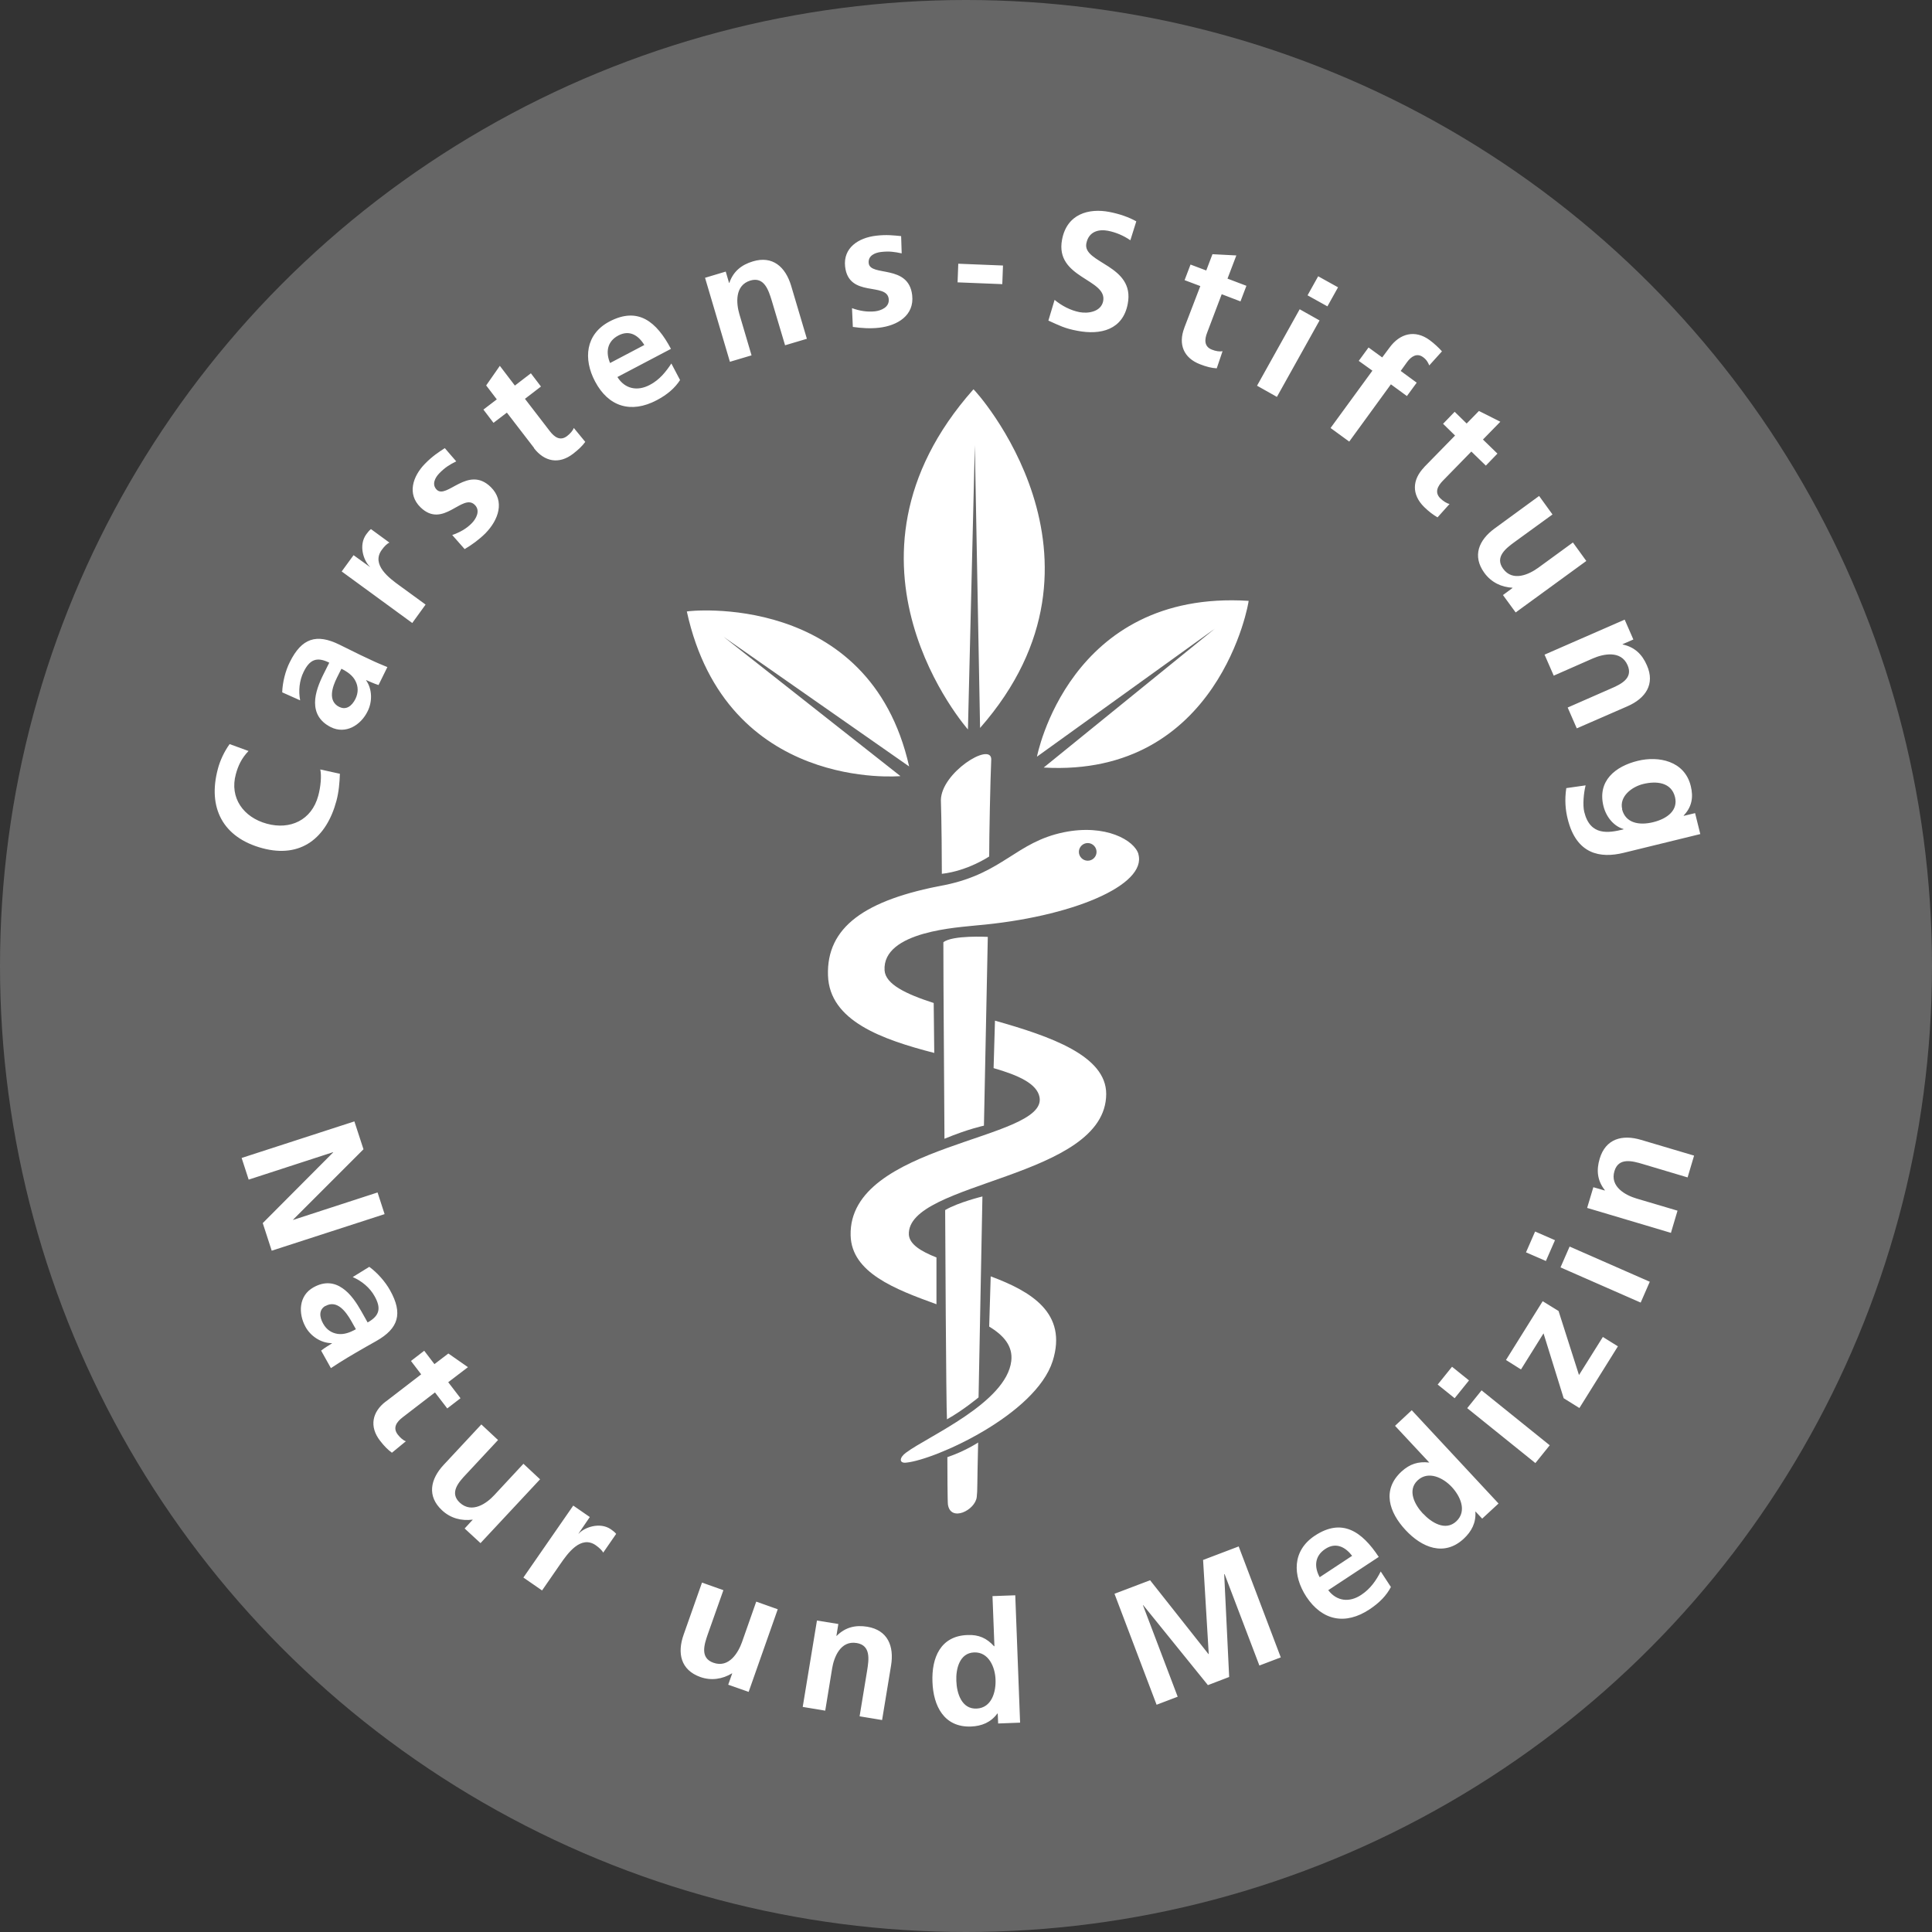 <svg xmlns="http://www.w3.org/2000/svg" viewBox="0 0 140 140" width="140" height="140">
  <rect x="0" y="0" width="140" height="140" fill="#333333" stroke="none"/>
  <defs>
    <style>
      .cls-1 {
        fill: #fff;
      }

      .cls-2 {
        fill: #666;
      }
    </style>
  </defs>
  <circle class="cls-2" cx="70" cy="70" r="70"/>
  <path class="cls-1" d="M65.25,56.24s-12.61,1.17-15.48-11.93c0-.04,13.23-1.55,16.11,11.23l-13.44-9.39s12.81,10.09,12.81,10.09Zm9.89-1.4s2.3-12.12,15.34-11.3c.04,0-2.11,12.81-14.85,12.08l12.41-10.07-12.91,9.29Zm-4.99-1.97s-10.74-12.12,.39-24.66c.04-.04,11.28,12.24,.48,24.54l-.38-20.49-.5,20.61Zm1.64,39.61l-.11,3.65c1.06,.64,1.73,1.42,1.6,2.5-.36,3.02-6.04,5.45-7.62,6.63-.52,.38-.5,.78-.01,.73,2.11-.2,9.39-3.48,10.63-7.36,1.1-3.49-1.58-5.06-4.49-6.14m-10.15-2.96c.07,2.69,3.21,3.89,6.22,4.98v-3.39c-1.14-.45-1.94-.95-2-1.64-.2-3.89,14.29-4.05,14.3-10.21,0-2.77-4.03-4.17-8.06-5.31l-.1,3.44c1.81,.52,3.15,1.13,3.33,2.11,.57,3.14-13.87,3.32-13.69,10.02m17.82-27.8c0,.36-.29,.64-.64,.64s-.64-.29-.64-.64,.29-.64,.64-.64,.64,.29,.64,.64m3.04,.17c-.29-1.01-2.38-2.21-5.41-1.59-3.46,.71-4.39,2.95-8.61,3.82-5.82,1.07-8.6,3.06-8.48,6.56,.11,3.29,3.91,4.63,7.7,5.61l-.04-3.62c-2.02-.65-3.49-1.36-3.56-2.36-.18-2.87,5.48-3.12,6.64-3.26,6.89-.59,12.4-2.91,11.75-5.17"/>
  <path class="cls-1" d="M68.49,87.68c0,.82,.07,14.24,.13,15.17,1.18-.66,2.29-1.59,2.29-1.59l.28-14.56s-1.76,.43-2.69,.98m3.18-25.61c0-1.5,.08-5.47,.15-7.07-.06-1.23-3.62,.99-3.65,2.98,0,0,.06,1.58,.07,5.34,1.87-.21,3.42-1.25,3.42-1.25m-3.02,43.53c0,.85,.01,3.21,.04,3.42,.19,1.3,1.99,.42,2.09-.55,.06-.53,.02-.71,.1-3.94,0,0-.93,.62-2.23,1.06m2.65-24.02c.09-4.28,.2-9.99,.28-13.68,0,0-2.57-.14-3.22,.39,0,3.89,.06,9.44,.08,14.24,1.73-.72,2.86-.95,2.86-.95m49.79,7.74l.47-1.58-2.97-.88c-.78-.23-1.95-.85-1.6-1.99,.3-1.01,1.31-.73,2.05-.51l3.25,.97,.47-1.58-3.84-1.14c-1.37-.41-2.57-.08-3,1.36-.25,.83-.18,1.58,.37,2.28v.03l-.83-.24-.45,1.5,6.08,1.81Zm-9.07,2.07l.66-1.51-1.44-.63-.66,1.51,1.45,.63h0Zm6.87,3.01l.66-1.51-5.81-2.55-.66,1.51,5.81,2.55Zm-8.67,4.84l1.63-2.61,1.46,4.7,1.14,.71,2.79-4.47-1.09-.68-1.73,2.76-1.48-4.64-1.15-.71-2.66,4.26,1.08,.68Zm-4.81,2.09l1.04-1.29-1.23-.99-1.04,1.29,1.23,.99Zm5.85,4.7l1.04-1.29-4.94-3.98-1.04,1.29,4.94,3.98Zm-3.85,4.02l1.18-1.09-6.29-6.76-1.21,1.13,2.48,2.66h-.02c-.77-.09-1.39,.1-2,.66-1.43,1.33-.89,2.95,.3,4.23,1.18,1.27,2.8,1.95,4.22,.63,.57-.53,.9-1.17,.84-1.96h.02s.48,.51,.48,.51h0Zm-4.3-.36c-.58-.62-1.16-1.68-.38-2.41,.78-.72,1.85-.18,2.46,.47,.62,.66,1.14,1.75,.34,2.5-.79,.74-1.82,.08-2.41-.56m-3.07,4.2c-.32,.63-.74,1.25-1.41,1.69-.85,.57-1.77,.47-2.39-.34l3.66-2.41c-1.22-1.85-2.66-2.84-4.63-1.54-1.65,1.09-1.62,2.88-.62,4.42,1.15,1.74,2.83,2.08,4.58,.92,.74-.49,1.23-1.01,1.55-1.62l-.74-1.13Zm-4.42,.41c-.41-.75-.37-1.54,.41-2.05,.77-.51,1.46-.13,1.94,.5l-2.35,1.55h0Zm-11.84,9.25l1.55-.59-2.51-6.61v-.04s4.7,5.81,4.7,5.81l1.54-.59-.36-7.45h.03l2.52,6.62,1.55-.59-3.05-8.04-2.58,.98,.41,6.82h-.02l-4.23-5.35-2.58,.98,3.05,8.04h0Zm-11.47,1.35l1.6-.06-.35-9.23-1.65,.06,.14,3.63h-.03c-.52-.58-1.11-.85-1.93-.81-1.95,.07-2.6,1.65-2.53,3.4,.06,1.74,.84,3.3,2.79,3.23,.78-.03,1.44-.3,1.91-.94h.03l.03,.71Zm-3.02-3.08c-.04-.85,.22-2.03,1.29-2.07,1.06-.04,1.52,1.08,1.55,1.96,.04,.9-.28,2.06-1.37,2.11-1.09,.05-1.44-1.12-1.47-2m-11.13,1.88l1.63,.27,.5-3.06c.13-.8,.6-2.04,1.78-1.84,1.04,.17,.88,1.21,.76,1.97l-.55,3.34,1.63,.27,.65-3.95c.23-1.41-.24-2.56-1.72-2.81-.85-.14-1.59,.03-2.22,.66h-.02l.14-.86-1.55-.25-1.03,6.25h0Zm-1.82-7.08l-1.55-.55-1.03,2.93c-.27,.76-.94,1.9-2.07,1.5-1-.35-.66-1.34-.41-2.07l1.13-3.19-1.55-.55-1.33,3.77c-.48,1.35-.21,2.56,1.2,3.07,.81,.29,1.62,.15,2.3-.26h.02l-.29,.82,1.48,.52s2.11-5.99,2.11-5.99Zm-18.43-2.3l1.36,.94,1.32-1.91c.52-.75,1.48-2.13,2.58-1.36,.24,.17,.46,.38,.53,.53l.94-1.36c-.11-.14-.26-.24-.38-.33-.81-.56-1.94-.13-2.33,.31h-.02s.82-1.2,.82-1.2l-1.2-.83-3.61,5.21h0Zm1.22-7.11l-1.21-1.13-2.11,2.27c-.55,.6-1.62,1.36-2.5,.55-.78-.72-.07-1.5,.46-2.06l2.31-2.48-1.21-1.13-2.73,2.93c-.97,1.04-1.22,2.27-.12,3.29,.63,.59,1.42,.78,2.21,.68h.02s-.59,.64-.59,.64l1.15,1.06,4.33-4.64Zm-11.19-5.64c-.99,.76-1.2,1.82-.41,2.84,.3,.39,.57,.66,.86,.87l1.01-.83c-.2-.07-.41-.26-.59-.49-.38-.5-.07-.92,.36-1.25l2.34-1.8,.89,1.16,.96-.74-.89-1.16,1.43-1.09-1.42-.99-1.01,.77-.74-.97-.96,.74,.74,.97-2.56,1.97Zm-4.37-6.92c.85-.48,1.49,.42,1.86,1.06l.35,.62c-.43,.24-.86,.4-1.31,.34-.43-.06-.81-.29-1.06-.74-.29-.51-.31-1.02,.16-1.29m2-2.08c.64,.28,1.22,.76,1.56,1.37,.48,.85,.4,1.41-.5,1.91l-.45-.8c-.34-.6-.78-1.28-1.37-1.68-.57-.4-1.28-.53-2.11-.06-1.06,.59-1.11,1.88-.57,2.86,.36,.66,1.11,1.18,1.91,1.18v.02c-.15,.1-.52,.31-.78,.52l.71,1.27c.41-.27,.78-.51,1.2-.76,.4-.24,.81-.48,1.37-.8l.71-.4c1.63-.92,1.95-2,1-3.69-.34-.61-.92-1.27-1.5-1.69l-1.2,.74h0Zm-8.07-8.64l.51,1.57,6.12-1.99v.02l-5.1,5.12,.65,2,8.18-2.65-.51-1.57-6.12,1.99v-.02l5.1-5.1-.66-2.02s-8.17,2.65-8.17,2.65Zm105.33-24.99l-.83,.2v-.03c.59-.62,.71-1.32,.51-2.13-.45-1.84-2.35-2.19-3.83-1.83-1.65,.4-2.94,1.46-2.5,3.27,.22,.9,.85,1.51,1.45,1.67v.03c-1.06,.26-2.41,.5-2.84-1.27-.12-.5-.04-1.37,.1-1.92l-1.4,.2c-.13,.85-.06,1.6,.1,2.23,.63,2.58,2.37,2.87,4.05,2.46l5.56-1.36-.38-1.53h0Zm-5.29-.29c-.22-.92,.7-1.62,1.53-1.82,.95-.23,2.04-.13,2.3,.96,.22,.93-.53,1.55-1.59,1.81-1.02,.25-2,.06-2.25-.94m-5.61-11.19l.66,1.51,2.84-1.25c.74-.32,2.03-.61,2.51,.49,.43,.97-.52,1.4-1.24,1.71l-3.1,1.36,.66,1.51,3.67-1.6c1.31-.57,2.02-1.6,1.41-2.97-.34-.79-.88-1.32-1.76-1.51v-.02l.78-.34-.63-1.44-5.81,2.54h0Zm3.02-6.8l-.97-1.34-2.51,1.83c-.66,.48-1.85,1.04-2.55,.07-.62-.85,.21-1.48,.84-1.94l2.74-1.99-.97-1.34-3.23,2.36c-1.15,.84-1.62,1.99-.74,3.21,.51,.7,1.25,1.04,2.04,1.08v.02s-.69,.51-.69,.51l.92,1.26,5.12-3.73h0Zm-11.75-6.79c-.87,.9-.92,1.97,0,2.88,.35,.34,.66,.57,.97,.75l.87-.97c-.2-.04-.45-.2-.66-.4-.45-.44-.2-.9,.18-1.29l2.06-2.11,1.05,1.02,.84-.87-1.05-1.02,1.26-1.29-1.55-.78-.89,.91-.87-.85-.84,.87,.87,.85-2.25,2.3h0Zm-6.76-2.83l1.33,.97,3.02-4.15,1.16,.85,.71-.97-1.16-.85,.46-.64c.29-.4,.71-.69,1.16-.36,.29,.21,.38,.44,.45,.6l.92-1.02c-.22-.25-.56-.57-.9-.82-1.06-.77-2.15-.48-2.9,.55l-.53,.71-.99-.72-.71,.97,.99,.71-3.03,4.15h0Zm-1.69-9.63l1.44,.8,.77-1.38-1.44-.8-.77,1.38Zm-3.66,6.55l1.44,.81,3.09-5.54-1.44-.81-3.09,5.54Zm-5.27-4.19c-.45,1.18-.06,2.18,1.15,2.64,.46,.18,.83,.27,1.2,.29l.42-1.24c-.2,.04-.49,0-.76-.11-.59-.22-.55-.75-.35-1.25l1.05-2.77,1.36,.52,.43-1.13-1.37-.52,.64-1.68-1.73-.09-.45,1.18-1.14-.43-.43,1.13,1.14,.43s-1.16,3.02-1.16,3.02Zm-3.46-7.71c-.57-.32-1.24-.55-1.96-.69-1.49-.29-3.09,.13-3.44,2.01-.53,2.79,3.29,2.84,2.98,4.45-.15,.76-1.06,.92-1.71,.8-.66-.13-1.29-.46-1.81-.89l-.45,1.5c.8,.36,1.18,.57,2.1,.74,1.71,.33,3.3-.09,3.65-1.95,.55-2.83-3.28-2.93-3-4.38,.18-.92,.97-1.03,1.55-.92,.59,.11,1.16,.36,1.64,.69,0,0,.43-1.37,.43-1.37Zm-9.73,4.54l.05-1.35-3.24-.13-.05,1.35,3.24,.13Zm-7.33-3.48c-.53-.05-1.04-.12-1.81-.03-1.29,.15-2.4,.88-2.25,2.24,.26,2.28,3.02,1.11,3.16,2.34,.07,.61-.57,.85-.99,.9-.57,.06-1.12-.03-1.67-.23l.06,1.36c.62,.09,1.27,.13,1.89,.06,1.34-.15,2.58-.89,2.41-2.36-.26-2.27-3.04-1.32-3.15-2.32-.06-.54,.45-.76,.89-.81,.6-.07,.98-.01,1.5,.1,0,0-.04-1.25-.04-1.25Zm-12.42,9.11l1.58-.47-.88-2.98c-.23-.78-.35-2.09,.79-2.44,1.01-.3,1.32,.7,1.55,1.44l.97,3.25,1.58-.47-1.14-3.84c-.41-1.37-1.34-2.2-2.77-1.77-.83,.25-1.42,.72-1.71,1.56h-.02l-.24-.82-1.5,.45s1.8,6.08,1.8,6.08Zm-4.23,.12c-.39,.59-.85,1.18-1.56,1.55-.9,.48-1.81,.3-2.35-.57l3.88-2.04c-1.04-1.96-2.37-3.08-4.46-1.98-1.74,.92-1.9,2.72-1.04,4.34,.97,1.84,2.61,2.34,4.47,1.36,.78-.41,1.32-.89,1.69-1.46,0,0-.62-1.18-.62-1.18Zm-4.44-.03c-.33-.78-.22-1.57,.6-2,.82-.43,1.46,0,1.88,.69,0,0-2.48,1.31-2.49,1.31Zm-5.52,6.16c.76,.99,1.82,1.2,2.84,.41,.39-.3,.67-.57,.88-.86l-.83-1.01c-.07,.2-.26,.41-.49,.59-.5,.38-.92,.07-1.25-.36l-1.8-2.34,1.16-.89-.73-.96-1.16,.89-1.09-1.43-.99,1.42,.77,1.01-.97,.74,.73,.96,.97-.74,1.97,2.56Zm-6.47,.01c-.44,.29-.88,.57-1.42,1.12-.9,.92-1.31,2.2-.33,3.16,1.64,1.6,3.04-1.05,3.93-.18,.44,.43,.09,1.02-.2,1.32-.39,.41-.89,.68-1.43,.87l.9,1.02c.54-.32,1.06-.7,1.51-1.15,.94-.96,1.43-2.32,.38-3.35-1.64-1.6-3.18,.9-3.91,.2-.38-.38-.13-.87,.18-1.19,.42-.43,.75-.63,1.23-.87,0,0-.82-.94-.82-.95Zm-2.35,12.67l.97-1.34-1.88-1.37c-.73-.53-2.09-1.52-1.29-2.6,.17-.24,.38-.45,.55-.52l-1.34-.98c-.14,.11-.24,.25-.34,.38-.58,.8-.18,1.93,.26,2.34v.02s-1.18-.85-1.18-.85l-.86,1.18s5.12,3.74,5.12,3.74Zm-5.28,6.08c-.87-.43-.5-1.47-.17-2.13l.32-.64c.44,.22,.82,.49,1.02,.89,.2,.39,.22,.83,0,1.29-.26,.52-.67,.83-1.16,.59m-2.85-.48c-.13-.68-.06-1.43,.25-2.06,.43-.88,.94-1.13,1.86-.67l-.41,.82c-.31,.62-.62,1.37-.62,2.07,0,.7,.29,1.35,1.14,1.78,1.08,.54,2.18-.14,2.67-1.15,.34-.67,.35-1.59-.11-2.24v-.02c.2,.08,.57,.26,.9,.36l.64-1.3c-.46-.19-.87-.36-1.3-.57-.43-.2-.86-.4-1.43-.69l-.73-.36c-1.68-.83-2.75-.48-3.61,1.26-.32,.63-.53,1.48-.55,2.19,0,0,1.3,.58,1.3,.58Zm1.46,5.01c.1,.45,.03,1.26-.15,1.91-.48,1.77-2.04,2.48-3.72,2.02-1.7-.46-2.72-1.88-2.25-3.59,.16-.59,.4-1.14,.92-1.68l-1.37-.5c-.4,.55-.71,1.24-.85,1.79-.76,2.82,.36,4.98,3.21,5.75,2.81,.76,4.66-.74,5.38-3.43,.17-.63,.23-1.32,.25-1.96l-1.41-.31Z"/>
</svg>
